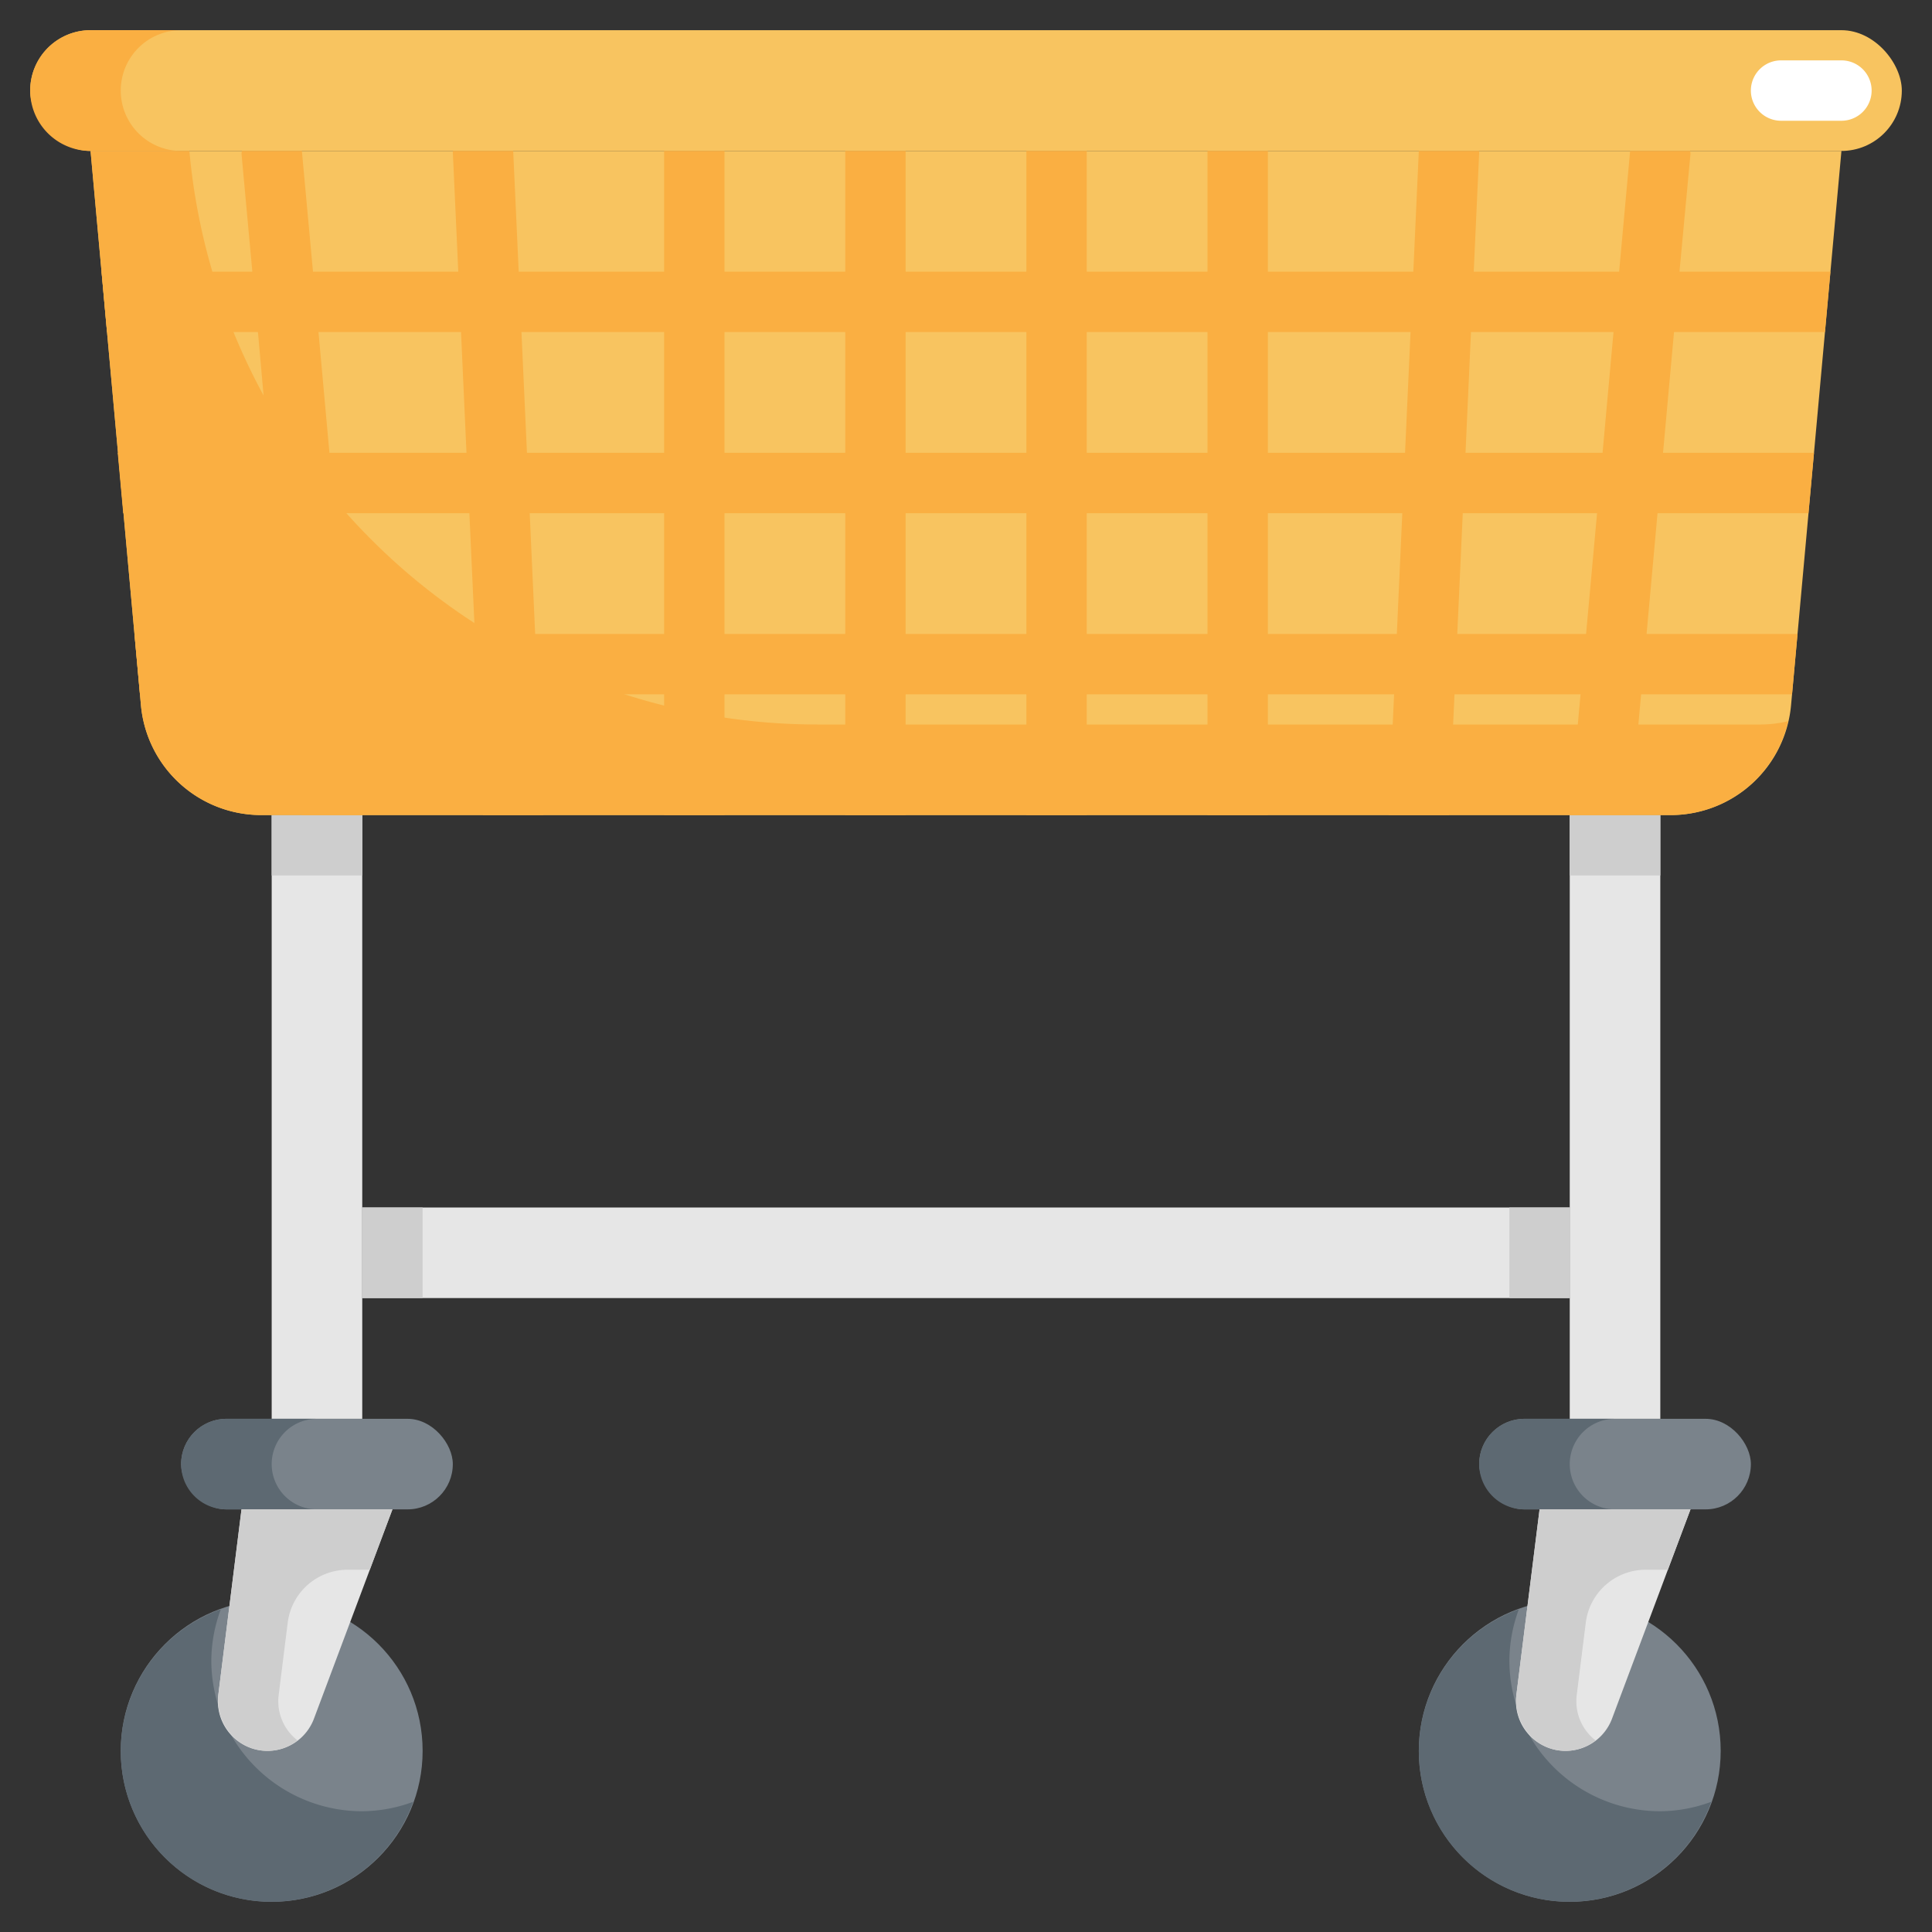 <svg xmlns="http://www.w3.org/2000/svg" viewBox="0 0 64 64"><rect x="0" y="0" width="64" height="64" fill="#333333" stroke="none"/><g id="Layer_31" data-name="Layer 31"><rect x="9" y="27" width="3" height="20" style="fill:#e6e6e6"/><rect x="12" y="40" width="40" height="3" style="fill:#e6e6e6"/><rect x="12" y="40" width="2" height="3" style="fill:#cecece"/><rect x="9" y="27" width="3" height="2" style="fill:#cecece"/><rect x="50" y="40" width="2" height="3" style="fill:#cecece"/><rect x="52" y="27" width="3" height="20" style="fill:#e6e6e6"/><rect x="52" y="27" width="3" height="2" style="fill:#cecece"/><rect x="1" y="1" width="62" height="4" rx="2" style="fill:#f8c460"/><path d="M4,3A2,2,0,0,1,6,1H3A2,2,0,0,0,3,5H6A2,2,0,0,1,4,3Z" style="fill:#faaf42"/><path d="M55.347,27H8.653a4,4,0,0,1-3.984-3.638L3,5H61L59.331,23.362A4,4,0,0,1,55.347,27Z" style="fill:#f8c460"/><path d="M58.347,24H27.078A20.891,20.891,0,0,1,6.273,5H3L4.669,23.362A4,4,0,0,0,8.653,27H55.347a3.99,3.99,0,0,0,3.885-3.109A3.985,3.985,0,0,1,58.347,24Z" style="fill:#faaf42"/><circle cx="9" cy="58" r="5" style="fill:#7a838b"/><path d="M12,60a5,5,0,0,1-5-5,4.947,4.947,0,0,1,.313-1.687,4.988,4.988,0,1,0,6.374,6.374A4.947,4.947,0,0,1,12,60Z" style="fill:#5d6972"/><rect x="6" y="47" width="9" height="3" rx="1.5" style="fill:#7a838b"/><path d="M9,48.5H9A1.5,1.5,0,0,1,10.5,47h-3A1.5,1.5,0,0,0,6,48.5H6A1.5,1.5,0,0,0,7.5,50h3A1.5,1.5,0,0,1,9,48.5Z" style="fill:#5d6972"/><path d="M8.861,58h0a1.643,1.643,0,0,1-1.63-1.847L8,50h5l-2.6,6.934A1.644,1.644,0,0,1,8.861,58Z" style="fill:#e6e6e6"/><path d="M12.25,52,13,50H8l-.25,2h0l-.51,4.077a1.7,1.7,0,0,0,.987,1.794,1.608,1.608,0,0,0,1.628-.218,1.64,1.64,0,0,1-.624-1.5l.3-2.4A2,2,0,0,1,11.516,52Z" style="fill:#cecece"/><circle cx="52" cy="58" r="5" style="fill:#7a838b"/><path d="M55,60a5,5,0,0,1-5-5,4.947,4.947,0,0,1,.313-1.687,4.988,4.988,0,1,0,6.374,6.374A4.947,4.947,0,0,1,55,60Z" style="fill:#5d6972"/><rect x="49" y="47" width="9" height="3" rx="1.5" style="fill:#7a838b"/><path d="M52,48.5h0A1.5,1.5,0,0,1,53.5,47h-3A1.5,1.5,0,0,0,49,48.5h0A1.5,1.5,0,0,0,50.5,50h3A1.5,1.5,0,0,1,52,48.5Z" style="fill:#5d6972"/><path d="M51.861,58h0a1.643,1.643,0,0,1-1.63-1.847L51,50h5l-2.6,6.934A1.644,1.644,0,0,1,51.861,58Z" style="fill:#e6e6e6"/><path d="M55.25,52,56,50H51l-.25,2h0l-.51,4.077a1.7,1.7,0,0,0,.987,1.794,1.608,1.608,0,0,0,1.628-.218,1.64,1.64,0,0,1-.624-1.5l.3-2.4A2,2,0,0,1,54.516,52Z" style="fill:#cecece"/><path d="M61,4H59a1,1,0,0,1,0-2h2a1,1,0,0,1,0,2Z" style="fill:#fff"/><path d="M46.181,23,46,26.955c0,.016.007.029.007.045H48l.182-4h4.176L52,26.909a.9.9,0,0,0,.01.091H54l.364-4h5l.181-2h-5l.363-4h5l.182-2h-5l.364-4h5l.181-2h-5L56,5.091A.9.9,0,0,0,55.986,5H54l-.364,4H48.819L49,5.045c0-.016-.007-.029-.007-.045H47l-.182,4H42V5H40V9H36V5H34V9H30V5H28V9H24V5H22V9H17.183L17,5H15.008c0,.016-.008.029-.007.045L15.181,9H10.368L10,5H8.014A.9.9,0,0,0,8,5.091L8.359,9H3.364l.181,2h5L8.9,15h-5l.182,2h5l.363,4H4.455l.181,2h5L10,27h1.99a.9.9,0,0,0,.01-.091L11.641,23h4.176L16,27h1.993c0-.016.008-.029.007-.045L17.819,23H22v4h2V23h4v4h2V23h4v4h2V23h4v4h2V23Zm2.547-12H53.45l-.363,4h-4.54Zm-.272,6h4.449l-.364,4H48.274ZM42,11h4.726l-.182,4H42Zm0,6h4.453l-.181,4H42ZM10.55,11h4.722l.181,4h-4.54Zm.909,10L11.1,17h4.449l.182,4ZM22,21H17.728l-.181-4H22Zm0-6H17.456l-.182-4H22Zm6,6H24V17h4Zm0-6H24V11h4Zm6,6H30V17h4Zm0-6H30V11h4Zm6,6H36V17h4Zm0-6H36V11h4Z" style="fill:#faaf42"/></g></svg>
